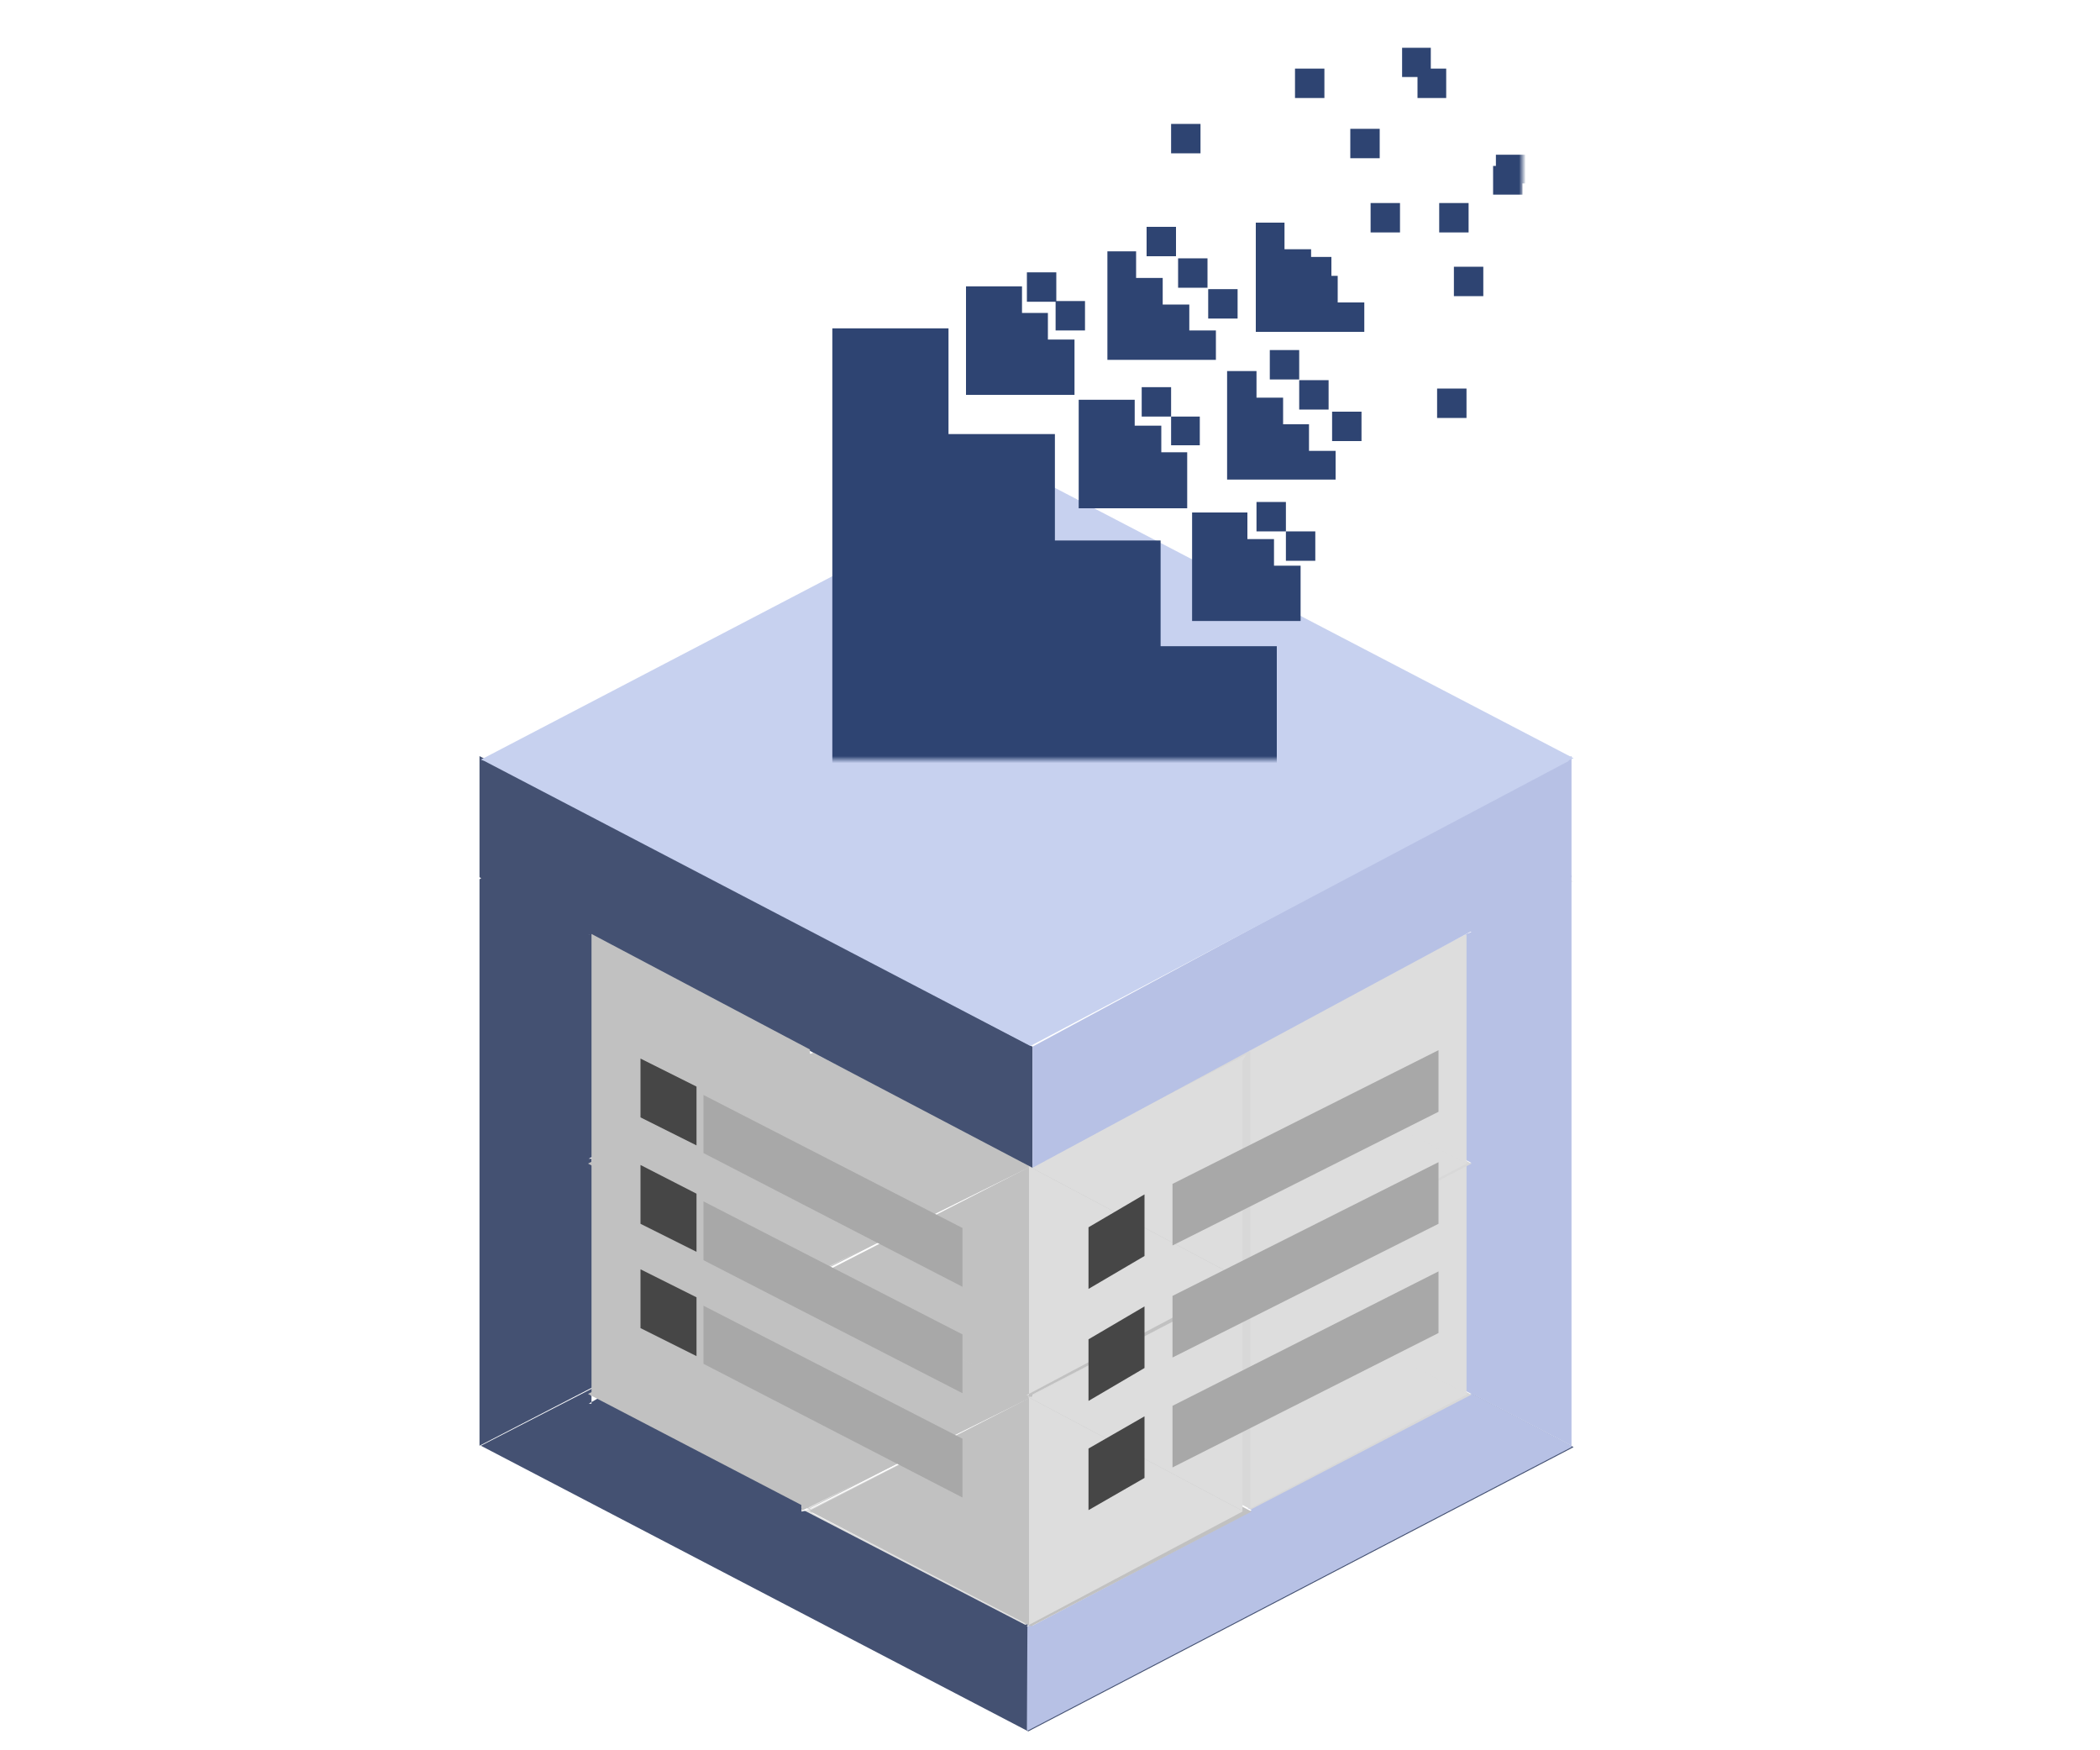 <?xml version="1.0" encoding="utf-8"?>
<!-- Generator: Adobe Illustrator 19.1.1, SVG Export Plug-In . SVG Version: 6.00 Build 0)  -->
<svg version="1.1" id="Layer_1" xmlns="http://www.w3.org/2000/svg" xmlns:xlink="http://www.w3.org/1999/xlink" x="0px" y="0px"
	 viewBox="0 0 300 250" style="enable-background:new 0 0 300 250;" xml:space="preserve">
<style type="text/css">
	.st0{fill:#D8D8D8;}
	.st1{fill:#E2E2E2;}
	.st2{fill:#FFFFFF;}
	.st3{opacity:0.8;fill:#F2F2F2;}
	.st4{fill:#445172;}
	.st5{fill:#B7C1E5;}
	.st6{fill:#C1C1C1;}
	.st7{fill:#DDDDDD;}
	.st8{fill:#464646;}
	.st9{fill:#A8A8A8;}
	.st10{fill:#C7D1EF;}
	.st11{filter:url(#Adobe_OpacityMaskFilter);}
	.st12{fill:url(#SVGID_2_);}
	.st13{mask:url(#SVGID_1_);}
	.st14{fill:#2E4472;}
</style>
<polyline class="st0" points="115.4,182.7 114.5,182.8 114.5,215.6 147.5,199.3 147.5,198.9 115.4,182.7 "/>
<polyline class="st0" points="178.8,215.7 147.4,199.2 115.6,215.6 147.3,232.1 178.8,215.7 "/>
<polyline class="st1" points="178.1,183 147.5,199.1 147.5,199.3 146.8,199.2 177.5,215.6 177.5,183.5 "/>
<polyline class="st1" points="146.8,199.2 147,199.3 147,232 146.6,232.1 177.5,215.7 177.5,215.6 146.8,199.2 "/>
<polyline class="st2" points="147.3,166.1 115,182.6 114.5,182.5 114.5,182.5 115.9,182.5 147.5,166.3 147.5,198.9 147.5,199 
	178.6,182.7 178.5,182.7 178.8,182.6 147.3,166.1 "/>
<polyline class="st2" points="147.5,166 116,182.6 147.5,198.9 147.5,165.5 "/>
<polyline class="st0" points="115.4,149.8 114.5,149.9 114.5,182.6 147.5,166.3 147.5,166 115.4,149.8 "/>
<polyline class="st0" points="178.8,182.7 147.4,166.3 115.6,182.6 147.3,199.1 178.8,182.7 "/>
<polyline class="st1" points="178.1,150.3 147.5,166.1 147.5,166.3 146.8,166.3 177.5,182.6 177.5,150.5 "/>
<polyline class="st1" points="146.8,166.3 147,166.3 147,199.1 146.6,199.1 177.5,182.7 177.5,182.6 146.8,166.3 "/>
<polyline class="st2" points="147.3,133.2 115,149.7 114.5,149.7 114.5,150.5 115.9,150.5 147.5,133.3 147.5,166 147.5,166 
	178.6,149.7 178.5,149.7 178.8,149.6 147.3,133.2 "/>
<polyline class="st2" points="147.5,133.4 116,149.8 147.5,166 147.5,133.5 "/>
<polyline class="st0" points="115.4,116.8 114.5,116.9 114.5,149.7 147.5,133.3 147.5,133 115.4,116.8 "/>
<polyline class="st0" points="178.8,149.7 147.4,133.3 115.6,149.7 147.3,166.1 178.8,149.7 "/>
<polyline class="st1" points="178.1,116.7 147.5,133.2 147.5,133.3 146.8,133.3 177.5,149.7 177.5,116.5 "/>
<polygon class="st3" points="224.8,125.9 146.9,84.6 68.7,126 69.2,126.3 69.2,126.3 147,167 147.2,167.1 224.1,126.3 224.1,126.2 
	"/>
<polyline class="st1" points="146.8,133.3 147,133.3 147,166.1 146.6,166.1 177.5,149.7 177.5,149.7 146.8,133.3 "/>
<polyline class="st2" points="147.3,100.2 115,116.7 114.5,116.8 114.5,116.5 115.9,116.5 147.5,100.3 147.5,133 147.5,133 
	178.6,116.8 178.5,116.8 178.8,116.6 147.3,100.2 "/>
<polyline class="st2" points="147.5,100.8 116,117 147.5,133 147.5,101.5 "/>
<polyline class="st4" points="68.9,125.3 68.5,125.6 68.5,206.5 146.5,166.2 146.5,165.4 68.9,125.3 "/>
<polyline class="st4" points="224.8,206.7 147.2,166.1 68.7,206.5 146.9,247.3 224.8,206.7 "/>
<polyline class="st5" points="224.5,125 147.1,166 147.1,166.3 147.1,166.2 224.5,206.5 224.5,126.5 "/>
<polyline class="st5" points="147.1,166.1 147.1,166.2 146.7,247.1 146.8,247.2 224.5,206.7 224.5,206.5 147.1,166.1 "/>
<polyline class="st1" points="146.1,199.8 114.5,215.6 114.5,215.8 114.8,215.7 146.5,232.1 146.5,200.5 "/>
<polyline class="st2" points="115.7,182.6 84.2,199.1 84.5,199.4 84.5,200.5 84.1,200.5 114.5,182.8 114.5,215.4 115.2,215.5 
	146.6,199.2 146.7,199.2 147.1,199.1 115.7,182.6 "/>
<polyline class="st6" points="147.2,199.2 115.7,182.8 84,199.1 115.7,215.6 147.2,199.2 "/>
<polyline class="st1" points="146.1,166.1 114.5,182.6 114.5,182.8 114.8,182.8 146.5,199.1 146.5,165.5 "/>
<polyline class="st1" points="115.5,182.8 115.6,182.8 115.5,215.6 115.3,215.6 146.5,199.2 146.5,199.1 115.5,182.8 "/>
<polyline class="st2" points="115.7,149.7 84.2,166.2 84.5,166.1 84.5,165.5 84.1,165.5 114.5,149.8 114.5,182.5 115.2,182.5 
	146.6,166.2 146.7,166.2 147.1,166.1 115.7,149.7 "/>
<polyline class="st6" points="147.2,166.2 115.7,149.8 84,166.2 115.7,182.6 147.2,166.2 "/>
<polyline class="st1" points="146.1,133.5 114.5,149.7 114.5,149.8 114.8,149.8 146.5,166.2 146.5,133.5 "/>
<polyline class="st1" points="115.5,149.8 115.6,149.8 115.5,182.6 115.3,182.6 146.5,166.2 146.5,166.2 115.5,149.8 "/>
<polyline class="st2" points="115.7,116.7 84.2,133.2 84.5,133.3 84.5,133.5 84.1,133.5 114.5,116.8 114.5,149.5 115.2,149.5 
	146.6,133.3 146.7,133.3 147.1,133.1 115.7,116.7 "/>
<polyline class="st0" points="146.4,199.2 146.5,199.3 146.5,232.1 177.5,215.8 177.5,215.4 146.4,199.2 "/>
<polyline class="st2" points="178.7,182.6 147.2,199.1 147.5,199.4 147.5,200.5 147.2,200.5 177.5,182.8 177.5,215.4 178.2,215.5 
	209.7,199.2 209.8,199.2 210.2,199.1 178.7,182.6 "/>
<polyline class="st2" points="178.1,182.8 146.3,199.3 177.5,215.4 177.5,182.5 "/>
<polyline class="st0" points="146.4,166.3 146.5,166.4 146.5,199.1 177.5,182.8 177.5,182.5 146.4,166.3 "/>
<polyline class="st0" points="210.2,199.2 178.8,182.8 147.1,199.1 178.7,215.6 210.2,199.2 "/>
<polyline class="st7" points="209.1,166.1 177.5,182.6 177.5,182.8 177.8,182.8 209.5,199.1 209.5,165.5 "/>
<polyline class="st7" points="178.5,182.8 178.6,182.8 178.6,215.6 178.3,215.6 209.5,199.2 209.5,199.1 178.5,182.8 "/>
<polyline class="st2" points="178.7,149.7 147.2,166.2 147.5,166.1 147.5,165.5 147.2,165.5 177.5,149.8 177.5,182.5 178.2,182.5 
	209.7,166.2 209.8,166.2 210.2,166.1 178.7,149.7 "/>
<polyline class="st2" points="178.1,150.2 146.3,166.5 177.5,182.5 177.5,150.5 "/>
<polyline class="st0" points="146.4,133.3 146.5,133.4 146.5,166.2 177.5,149.9 177.5,149.5 146.4,133.3 "/>
<polyline class="st0" points="210.2,166.2 178.8,149.8 147.1,166.2 178.7,182.6 210.2,166.2 "/>
<polyline class="st7" points="209.1,133.5 177.5,149.7 177.5,149.8 177.8,149.8 209.5,166.2 209.5,133.5 "/>
<polyline class="st7" points="178.5,149.8 178.6,149.8 178.6,182.6 178.3,182.6 209.5,166.2 209.5,166.2 178.5,149.8 "/>
<polyline class="st2" points="178.7,116.7 147.2,133.2 147.5,133.3 147.5,133.5 147.2,133.5 177.5,116.8 177.5,149.5 178.2,149.5 
	209.7,133.3 209.8,133.3 210.2,133.1 178.7,116.7 "/>
<polyline class="st2" points="178.1,116.7 146.3,133.2 177.5,149.5 177.5,116.5 "/>
<polyline class="st2" points="147.3,199.3 115,215.8 114.5,215.9 114.5,215.5 115.9,215.5 147.5,199.5 147.5,232.1 147.5,232.2 
	178.6,215.9 178.5,215.9 178.8,215.7 147.3,199.3 "/>
<polyline class="st2" points="147.5,199.9 116,216.1 147.5,232.1 147.5,200.5 "/>
<polyline class="st6" points="115.4,182.9 114.5,183 114.5,215.8 147.5,199.5 147.5,199.2 115.4,182.9 "/>
<polyline class="st6" points="178.8,215.9 147.4,199.5 115.6,215.8 147.3,232.3 178.8,215.9 "/>
<polyline class="st7" points="178.1,183.2 147.5,199.3 147.5,199.5 146.8,199.5 177.5,215.8 177.5,183.5 "/>
<polyline class="st7" points="146.8,199.5 147,199.5 147,232.3 146.6,232.3 177.5,215.9 177.5,215.8 146.8,199.5 "/>
<polyline class="st2" points="147.3,166.4 115,182.8 114.5,183.1 114.5,183.5 115.9,183.5 147.5,166.5 147.5,199.2 147.5,199.2 
	178.6,182.9 178.5,182.9 178.8,182.8 147.3,166.4 "/>
<polyline class="st2" points="147.5,166.3 116,182.9 147.5,199.2 147.5,166.5 "/>
<polyline class="st6" points="115.4,150 114.5,150.1 114.5,182.8 147.5,166.5 147.5,166.2 115.4,150 "/>
<polyline class="st6" points="178.8,182.9 147.4,166.5 115.6,182.8 147.3,199.3 178.8,182.9 "/>
<polyline class="st7" points="178.1,150.6 147.5,166.4 147.5,166.5 146.8,166.5 177.5,182.8 177.5,151.5 "/>
<polyline class="st7" points="146.8,166.5 147,166.5 147,199.3 146.6,199.3 177.5,182.9 177.5,182.8 146.8,166.5 "/>
<polyline class="st2" points="147.3,133.4 115,149.9 114.5,149.8 114.5,150.5 115.9,150.5 147.5,133.5 147.5,166.2 147.5,166.2 
	178.6,150 178.5,149.9 178.8,149.8 147.3,133.4 "/>
<polyline class="st2" points="147.5,133.6 116,150 147.5,166.2 147.5,133.5 "/>
<polygon class="st8" points="163.5,179.4 155.5,184.1 155.5,175.3 163.5,170.6 "/>
<polygon class="st9" points="205.5,158.8 167.5,177.9 167.5,169.1 205.5,150 "/>
<polygon class="st8" points="163.5,195.4 155.5,200.1 155.5,191.3 163.5,186.6 "/>
<polygon class="st9" points="205.5,174.8 167.5,193.9 167.5,185.1 205.5,166 "/>
<polygon class="st8" points="163.5,211.1 155.5,215.7 155.5,206.9 163.5,202.3 "/>
<polygon class="st9" points="205.5,190.4 167.5,209.6 167.5,200.8 205.5,181.6 "/>
<polygon class="st4" points="68.5,108 147.5,149.5 147.5,166.8 68.5,125.3 "/>
<polygon class="st5" points="224.5,108 147.5,149.5 147.5,166.8 224.5,125.3 "/>
<polygon class="st10" points="224.8,108.3 146.9,67.7 68.7,108.5 69.2,108.7 69.2,108.7 147,149.3 147.2,149.4 224.1,108.7 
	224.1,108.6 "/>
<polygon class="st6" points="115.7,210.7 84.5,199.1 84.5,133.4 115.7,149.9 "/>
<polygon class="st9" points="137.5,183.8 100.5,164.7 100.5,156.4 137.5,175.4 "/>
<polygon class="st9" points="137.5,199 100.5,180 100.5,171.6 137.5,190.6 "/>
<polygon class="st9" points="137.5,213.9 100.5,194.8 100.5,186.5 137.5,205.5 "/>
<polygon class="st8" points="99.5,163.6 91.5,159.6 91.5,151.2 99.5,155.2 "/>
<polygon class="st8" points="99.5,178.8 91.5,174.8 91.5,166.4 99.5,170.5 "/>
<polygon class="st8" points="99.5,193.7 91.5,189.7 91.5,181.3 99.5,185.3 "/>
<defs>
	<filter id="Adobe_OpacityMaskFilter" filterUnits="userSpaceOnUse" x="118.5" y="6.5" width="99" height="102">
		<feColorMatrix  type="matrix" values="1 0 0 0 0  0 1 0 0 0  0 0 1 0 0  0 0 0 1 0"/>
	</filter>
</defs>
<mask maskUnits="userSpaceOnUse" x="118.5" y="6.5" width="99" height="102" id="SVGID_1_">
	<g class="st11">
		
			<linearGradient id="SVGID_2_" gradientUnits="userSpaceOnUse" x1="4810.873" y1="5967.351" x2="4922.401" y2="5855.823" gradientTransform="matrix(-1 0 0 -1 5033.925 5968.02)">
			<stop  offset="0" style="stop-color:#000000"/>
			<stop  offset="2.729893e-003" style="stop-color:#010101"/>
			<stop  offset="0.124" style="stop-color:#3C3C3C"/>
			<stop  offset="0.248" style="stop-color:#707070"/>
			<stop  offset="0.372" style="stop-color:#9C9C9C"/>
			<stop  offset="0.496" style="stop-color:#C0C0C0"/>
			<stop  offset="0.621" style="stop-color:#DBDBDB"/>
			<stop  offset="0.746" style="stop-color:#EFEFEF"/>
			<stop  offset="0.872" style="stop-color:#FBFBFB"/>
			<stop  offset="1" style="stop-color:#FFFFFF"/>
		</linearGradient>
		<rect x="113.9" y="-1.7" class="st12" width="106.8" height="116.3"/>
	</g>
</mask>
<g class="st13">
	<polygon class="st14" points="138,52.7 138,56.4 141.8,56.4 142.2,56.4 146,56.4 146,56.4 149.7,56.4 153.5,56.4 153.5,52.3 
		153.5,48.5 149.7,48.5 149.7,44.7 146,44.7 146,40.9 142.2,40.9 141.8,40.9 138,40.9 138,44.7 138,45.1 138,48.9 138,48.9 	"/>
	<rect x="167.3" y="17.7" class="st14" width="4.2" height="4.2"/>
	<polygon class="st14" points="150.8,47.2 155,47.2 155,43 150.9,43 150.9,38.9 146.7,38.9 146.7,43.1 150.8,43.1 	"/>
	<polygon class="st14" points="158.2,43.5 158.2,43.8 158.2,47.2 158.2,47.6 158.2,51.4 162,51.4 162.3,51.4 165.7,51.4 166.1,51.4 
		169.9,51.4 169.9,51.4 173.7,51.4 173.7,47.2 169.9,47.2 169.9,43.5 166.1,43.5 166.1,39.7 162.3,39.7 162.3,35.9 158.2,35.9 
		158.2,40 	"/>
	<rect x="163.8" y="32.4" class="st14" width="4.2" height="4.2"/>
	<rect x="185" y="9.8" class="st14" width="4.2" height="4.2"/>
	<rect x="168.3" y="36.9" class="st14" width="4.2" height="4.2"/>
	<polygon class="st14" points="206.6,14 206.6,9.8 204.4,9.8 204.4,6.8 200.3,6.8 200.3,11 202.5,11 202.5,14 	"/>
	<rect x="192.9" y="18.4" class="st14" width="4.2" height="4.2"/>
	<rect x="172.6" y="41.3" class="st14" width="4.2" height="4.2"/>
	<polygon class="st14" points="154.1,60.8 154.1,61.2 154.1,64.6 154.1,65 154.1,68.8 154.1,68.8 154.1,72.6 157.9,72.6 158.3,72.6 
		161.7,72.6 162.1,72.6 165.5,72.6 165.9,72.6 169.6,72.6 169.6,68.8 169.6,68.4 169.6,64.6 165.9,64.6 165.9,60.8 162.1,60.8 
		162.1,57.1 157.9,57.1 154.1,57.1 	"/>
	<polygon class="st14" points="163.1,55.3 163.1,59.5 167.3,59.5 167.3,63.6 171.4,63.6 171.4,59.5 167.3,59.5 167.3,55.3 	"/>
	<rect x="195.8" y="29" class="st14" width="4.2" height="4.2"/>
	<polygon class="st14" points="191.1,39.4 190.2,39.4 190.2,36.7 187.3,36.7 187.3,35.6 183.5,35.6 183.5,31.8 179.4,31.8 
		179.4,35.6 179.4,35.6 179.4,39.8 179.4,43.2 179.4,43.6 179.4,47.4 183.5,47.4 183.5,47.4 186.9,47.4 186.9,47.4 191.1,47.4 
		194.9,47.4 194.9,43.2 191.1,43.2 	"/>
	<rect x="181.4" y="50" class="st14" width="4.2" height="4.2"/>
	<rect x="205.6" y="29" class="st14" width="4.2" height="4.2"/>
	<rect x="185.6" y="54.3" class="st14" width="4.2" height="4.2"/>
	<polygon class="st14" points="217.9,22.1 213.7,22.1 213.7,23.7 213.3,23.7 213.3,27.8 217.5,27.8 217.5,26.2 217.9,26.2 	"/>
	<rect x="207.7" y="38.1" class="st14" width="4.2" height="4.2"/>
	<rect x="190.3" y="58.8" class="st14" width="4.2" height="4.2"/>
	<polygon class="st14" points="187,64.4 187,60.6 183.3,60.6 183.3,56.8 179.5,56.8 179.5,53 175.3,53 175.3,57.2 175.3,60.6 
		175.3,61 175.3,64.4 175.3,64.7 175.3,68.5 179.1,68.5 179.5,68.5 182.9,68.5 183.3,68.5 186.7,68.5 187,68.5 190.8,68.5 
		190.8,64.4 	"/>
	<rect x="179.5" y="71.7" class="st14" width="4.2" height="4.2"/>
	<rect x="205.3" y="55.5" class="st14" width="4.2" height="4.2"/>
	<rect x="183.7" y="75.9" class="st14" width="4.2" height="4.2"/>
	<polygon class="st14" points="185.8,80.8 182,80.8 182,77 178.2,77 178.2,73.2 174.1,73.2 170.3,73.2 170.3,77.4 170.3,80.8 
		170.3,81.1 170.3,84.5 170.3,84.9 170.3,88.7 174.4,88.7 177.8,88.7 178.2,88.7 181.6,88.7 182,88.7 185.8,88.7 185.8,84.5 
		185.8,84.5 	"/>
	<polygon class="st14" points="165.8,92.3 165.8,77.2 150.7,77.2 150.7,62 135.5,62 135.5,46.9 118.9,46.9 118.9,63.6 118.9,63.6 
		118.9,78.7 118.9,78.7 118.9,92.3 118.9,92.3 118.9,109 135.5,109 135.5,109 150.7,109 150.7,109 165.7,109 165.7,109 182.4,109 
		182.4,92.3 	"/>
</g>
</svg>
